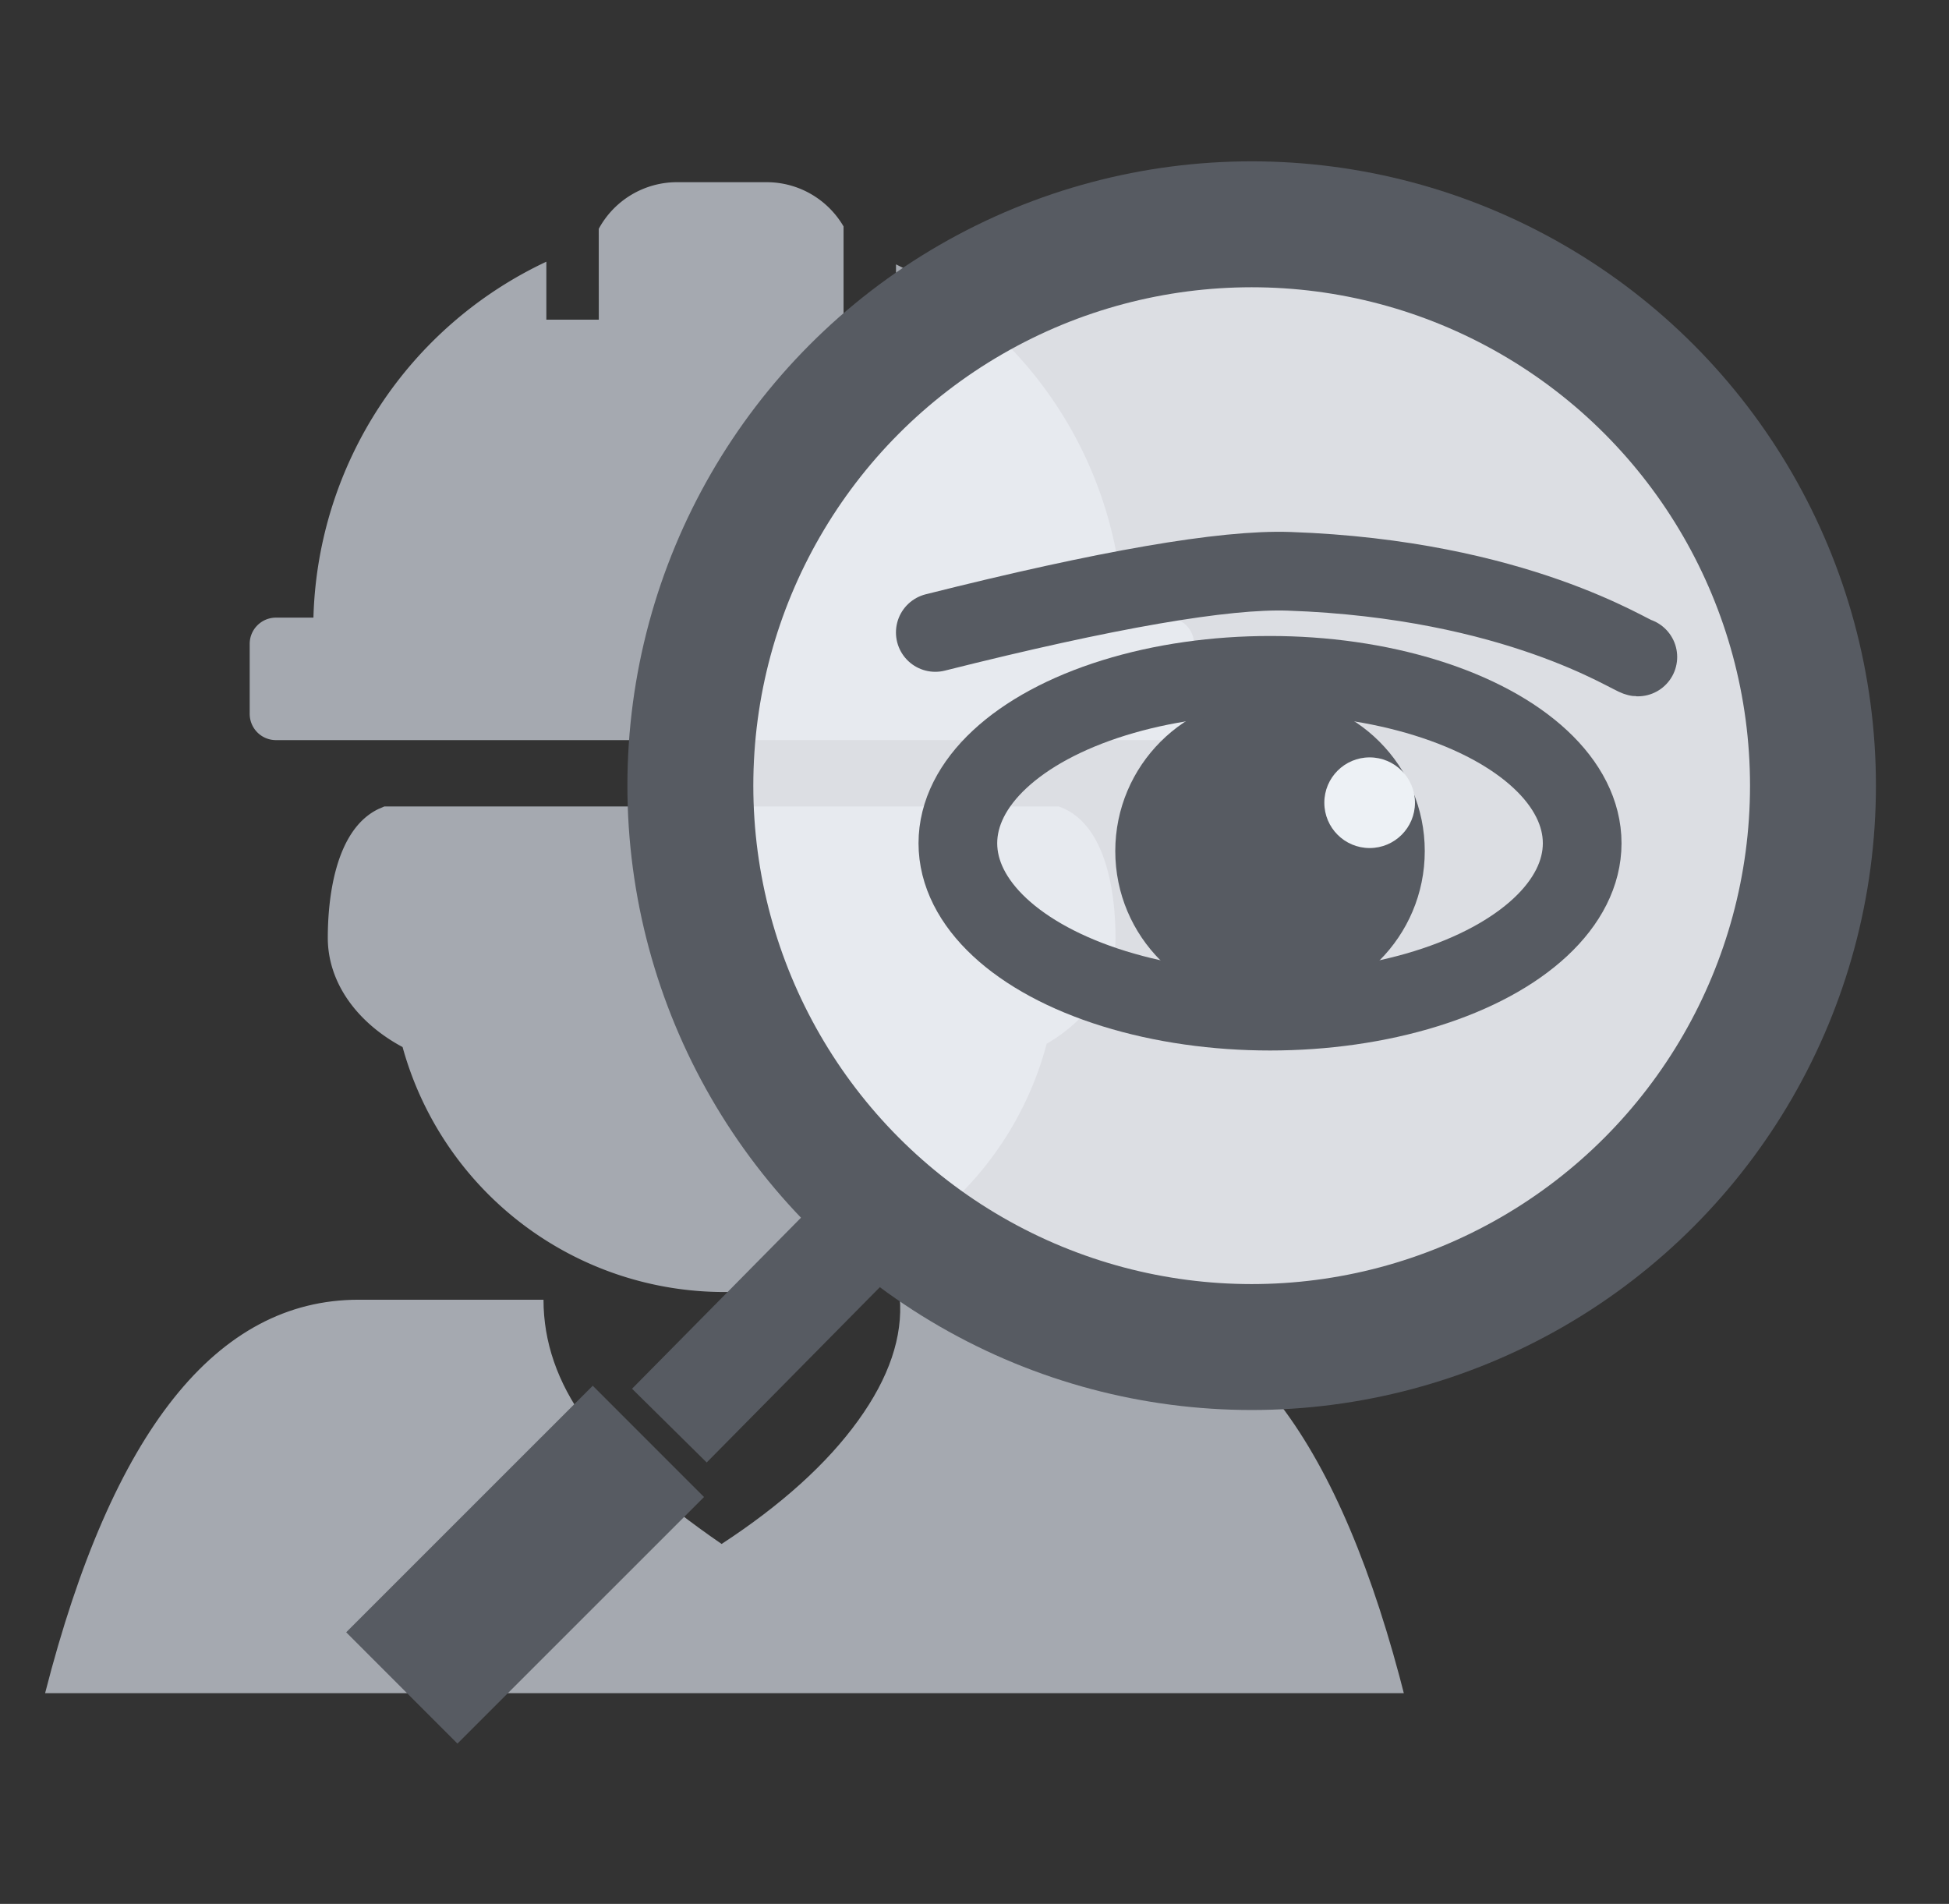 <svg width="43" height="42" viewBox="0 0 43 42" xmlns="http://www.w3.org/2000/svg" xmlns:xlink="http://www.w3.org/1999/xlink">
    <rect x="0" y="0" width="43" height="42" fill="#333333" stroke="none"/>
    <defs>
        <path d="M23.06 24.653c3.062 0 5.335 2.769 6.82 8.307l.097.373-2.315-.001v.001H2.431v-.001L0 33.333c1.481-5.787 3.787-8.68 6.917-8.68h4.079c0 .93.307 1.82.92 2.668.625.865 1.628 1.771 3.01 2.72 1.321-.864 2.324-1.77 3.01-2.72.686-.949.992-1.855.92-2.72l.002.051h4.202z" id="e80mkwqxda"/>
    </defs>
    <g fill="none" fill-rule="evenodd">
        <g transform="translate(.995 4.019)" fill="#A5A9B0" fill-rule="nonzero">
            <use xlink:href="#e80mkwqxda"/>
            <path d="m22.366 13.772.126.052c.93.44 1.107 1.867 1.123 2.71l.002.135c0 .951-.595 1.797-1.52 2.338a7.36 7.36 0 0 1-14.21.072c-.998-.534-1.65-1.415-1.65-2.41 0-.817.143-2.38 1.125-2.845l.121-.052h14.883zM15.916 0c.725 0 1.359.392 1.7.976v2.057h1.157v-1.22a8.938 8.938 0 0 1 5.015 7.793h.98c.32 0 .58.26.58.58v1.542c0 .32-.26.58-.58.58H5.094a.579.579 0 0 1-.58-.58v-1.543c0-.32.26-.579.58-.579h.826l.002-.064a8.94 8.94 0 0 1 5.137-7.788v1.279h1.157l-.001-2.004A1.964 1.964 0 0 1 13.942 0h1.974z"/>
        </g>
        <g transform="translate(8.766 4.948)" fill-rule="nonzero">
            <path stroke="#575B62" stroke-width="2.315" d="m10.718 21.727-4.716 4.774"/>
            <circle stroke="#575B62" stroke-width="2.778" fill-opacity=".9" fill="#EEF1F6" stroke-linecap="round" stroke-linejoin="round" cx="18.849" cy="12.384" r="12.384"/>
            <path stroke="#575B62" stroke-width="3.472" d="m5.539 26.849-5.44 5.439"/>
            <g transform="translate(15.84 10.413)">
                <circle fill="#575B62" cx="3.414" cy="3.414" r="3.414"/>
                <circle fill="#EDF1F5" cx="5.612" cy="2.347" r="1"/>
            </g>
            <path d="M27.369 9.545c-.138-.005-2.665-1.714-7.694-1.89-1.426-.05-4.029.4-7.806 1.349" stroke="#575B62" stroke-width="1.736" stroke-linecap="round"/>
            <ellipse stroke="#575B62" stroke-width="1.736" stroke-linecap="round" cx="19.254" cy="13.654" rx="6.887" ry="3.704"/>
        </g>
    </g>
</svg>
